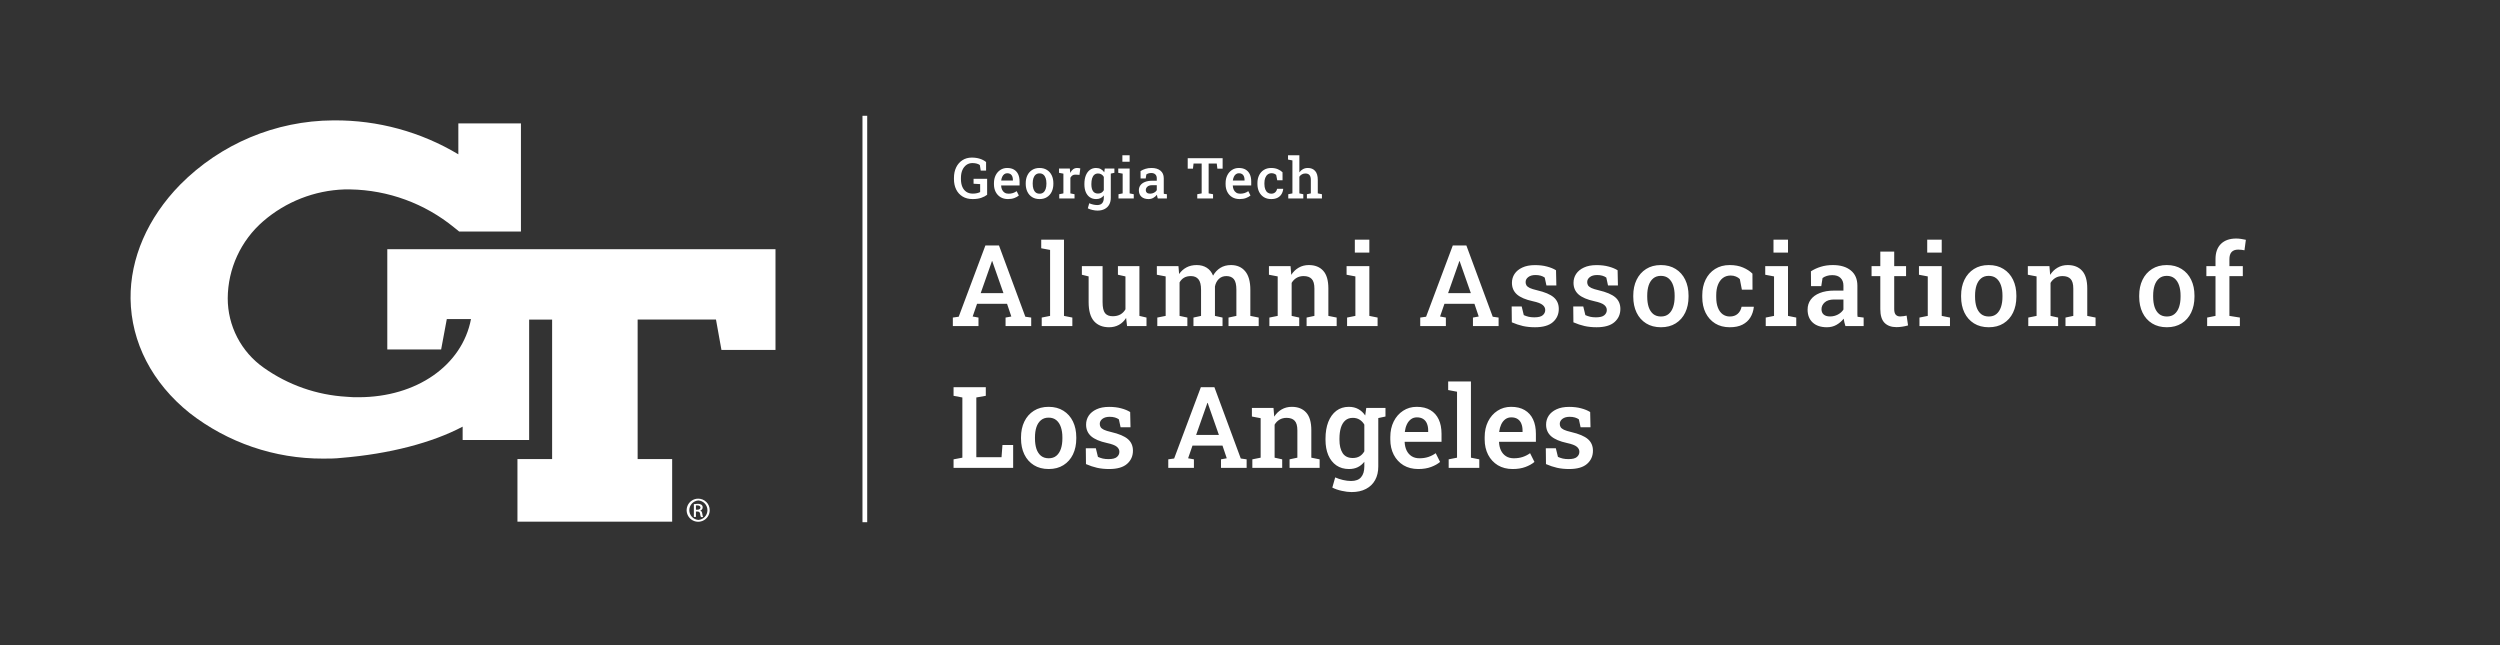 <svg width="1058" height="273" viewBox="0 0 1058 273" fill="none" xmlns="http://www.w3.org/2000/svg">
<rect x="0" y="0" width="1058" height="273" fill="#333333" stroke="none"/>
<path d="M295.55 211.035C294.58 211.018 293.627 211.291 292.812 211.818C291.997 212.346 291.358 213.104 290.976 213.997C290.594 214.89 290.486 215.876 290.666 216.83C290.847 217.784 291.307 218.663 291.989 219.354C292.67 220.045 293.542 220.518 294.493 220.711C295.444 220.904 296.431 220.809 297.328 220.439C298.224 220.068 298.991 219.439 299.529 218.63C300.066 217.822 300.351 216.872 300.347 215.901C300.35 215.256 300.224 214.616 299.977 214.021C299.73 213.425 299.366 212.884 298.907 212.431C298.448 211.978 297.904 211.621 297.305 211.381C296.706 211.142 296.066 211.024 295.421 211.035H295.55ZM295.55 220.038C294.508 219.962 293.533 219.495 292.821 218.729C292.11 217.964 291.714 216.957 291.714 215.912C291.714 214.866 292.11 213.859 292.821 213.094C293.533 212.328 294.508 211.861 295.55 211.786C296.592 211.861 297.567 212.328 298.279 213.094C298.99 213.859 299.386 214.866 299.386 215.912C299.386 216.957 298.99 217.964 298.279 218.729C297.567 219.495 296.592 219.962 295.55 220.038Z" fill="white"/>
<path d="M296.3 216.072C296.604 216.008 296.876 215.841 297.071 215.599C297.267 215.357 297.372 215.054 297.37 214.743C297.387 214.531 297.35 214.319 297.264 214.124C297.178 213.93 297.046 213.759 296.878 213.629C296.367 213.326 295.778 213.184 295.186 213.222C294.669 213.224 294.154 213.267 293.644 213.35V218.773H294.522V216.48H295.122C295.262 216.458 295.406 216.467 295.543 216.505C295.68 216.544 295.807 216.611 295.916 216.702C296.026 216.793 296.114 216.906 296.177 217.034C296.239 217.162 296.274 217.302 296.278 217.444C296.316 217.919 296.439 218.384 296.642 218.816H297.563C297.381 218.393 297.265 217.945 297.22 217.487C297.113 216.587 296.771 216.158 296.3 216.072ZM295.143 215.729H294.522V213.886H295.143C296.107 213.886 296.449 214.358 296.449 214.851C296.449 215.344 295.85 215.729 295.143 215.729Z" fill="white"/>
<path d="M163.902 105.475V147.892H186.689L189.088 135.032H199.325C195.577 154.665 176.259 168.104 151.758 168.104C150.088 168.104 148.396 168.104 146.704 167.911C134.081 167.194 121.915 162.93 111.602 155.608C106.892 152.295 103.048 147.894 100.398 142.779C97.747 137.664 96.367 131.985 96.375 126.223C96.41 120.037 97.765 113.93 100.351 108.311C102.936 102.692 106.692 97.691 111.367 93.644C120.954 85.346 133.094 80.588 145.762 80.162C146.576 80.162 147.411 80.162 148.246 80.162C164.28 80.434 179.754 86.105 192.172 96.258C192.793 96.773 192.943 96.88 193.093 96.987C193.399 97.205 193.693 97.441 193.971 97.694L194.313 97.995H220.463V52.212H193.971V65.308C178.079 55.782 159.874 50.813 141.35 50.948H140.986C116.647 51.076 93.354 60.866 76.222 78.168C62.515 92.165 55.041 109.311 55.255 126.458C55.512 144.891 64.379 162.06 80.248 174.791C96.385 187.353 116.26 194.144 136.703 194.081C139.251 194.081 141.843 194.081 144.391 193.781C164.887 192.11 182.941 187.351 195.791 180.557V186.215H223.933V135.246H233.656V194.274H218.985V220.766H284.456V194.274H269.85V135.225H303.003L305.316 148.085H328.189V105.475H163.902Z" fill="white"/>
<line x1="366" y1="49" x2="366" y2="221" stroke="white" stroke-width="2"/>
<path d="M411.613 84.246C409.973 84.246 408.562 83.891 407.383 83.18C406.203 82.461 405.297 81.469 404.664 80.203C404.031 78.93 403.715 77.457 403.715 75.785V75.328C403.715 73.617 404.027 72.117 404.652 70.828C405.285 69.531 406.168 68.519 407.301 67.793C408.434 67.059 409.754 66.691 411.262 66.691C412.527 66.691 413.668 66.856 414.684 67.184C415.699 67.504 416.574 67.965 417.309 68.566V72.211H415.047L414.672 69.844C414.328 69.586 413.891 69.383 413.359 69.234C412.828 69.086 412.211 69.012 411.508 69.012C410.547 69.012 409.699 69.277 408.965 69.809C408.238 70.332 407.672 71.066 407.266 72.012C406.867 72.949 406.668 74.047 406.668 75.305V75.785C406.668 77.027 406.859 78.109 407.242 79.031C407.633 79.953 408.199 80.668 408.941 81.176C409.691 81.684 410.602 81.938 411.672 81.938C412.352 81.938 412.949 81.875 413.465 81.75C413.988 81.625 414.434 81.469 414.801 81.281V77.918L412.012 77.754V75.656H417.754V82.43C417.105 82.938 416.277 83.367 415.27 83.719C414.27 84.07 413.051 84.246 411.613 84.246ZM426.56 84.246C425.365 84.246 424.322 83.981 423.431 83.449C422.548 82.91 421.861 82.168 421.368 81.223C420.884 80.277 420.642 79.195 420.642 77.977V77.484C420.642 76.25 420.88 75.152 421.357 74.191C421.841 73.223 422.505 72.465 423.349 71.918C424.193 71.363 425.154 71.086 426.232 71.086C427.38 71.086 428.341 71.316 429.115 71.777C429.896 72.238 430.486 72.894 430.884 73.746C431.282 74.59 431.482 75.606 431.482 76.793V78.481H423.7L423.677 78.539C423.708 79.203 423.845 79.793 424.087 80.309C424.337 80.824 424.689 81.231 425.142 81.527C425.603 81.824 426.161 81.973 426.818 81.973C427.505 81.973 428.13 81.879 428.693 81.691C429.255 81.504 429.775 81.238 430.251 80.894L431.177 82.746C430.677 83.168 430.04 83.523 429.267 83.812C428.493 84.102 427.591 84.246 426.56 84.246ZM423.747 76.406H428.657V76.102C428.657 75.547 428.572 75.062 428.4 74.648C428.236 74.227 427.974 73.898 427.615 73.664C427.263 73.43 426.814 73.312 426.267 73.312C425.79 73.312 425.372 73.445 425.013 73.711C424.654 73.977 424.365 74.34 424.146 74.801C423.935 75.254 423.79 75.769 423.712 76.348L423.747 76.406ZM439.948 84.246C438.729 84.246 437.682 83.973 436.807 83.426C435.932 82.879 435.26 82.121 434.792 81.152C434.323 80.176 434.088 79.055 434.088 77.789V77.543C434.088 76.285 434.323 75.172 434.792 74.203C435.26 73.234 435.932 72.473 436.807 71.918C437.682 71.363 438.721 71.086 439.924 71.086C441.143 71.086 442.19 71.363 443.065 71.918C443.94 72.465 444.612 73.223 445.081 74.191C445.549 75.16 445.784 76.277 445.784 77.543V77.789C445.784 79.055 445.549 80.176 445.081 81.152C444.612 82.121 443.94 82.879 443.065 83.426C442.198 83.973 441.159 84.246 439.948 84.246ZM439.948 81.973C440.604 81.973 441.143 81.797 441.565 81.445C441.995 81.086 442.315 80.594 442.526 79.969C442.737 79.336 442.842 78.609 442.842 77.789V77.543C442.842 76.731 442.737 76.012 442.526 75.387C442.315 74.762 441.995 74.269 441.565 73.91C441.135 73.551 440.588 73.371 439.924 73.371C439.276 73.371 438.737 73.551 438.307 73.91C437.878 74.269 437.557 74.762 437.346 75.387C437.143 76.012 437.042 76.731 437.042 77.543V77.789C437.042 78.609 437.143 79.336 437.346 79.969C437.557 80.594 437.878 81.086 438.307 81.445C438.745 81.797 439.292 81.973 439.948 81.973ZM448.273 84V82.195L450.031 81.844V73.488L448.18 73.137V71.32H452.75L452.902 72.914L452.926 73.172C453.262 72.5 453.672 71.984 454.156 71.625C454.648 71.266 455.222 71.086 455.879 71.086C456.097 71.086 456.328 71.106 456.57 71.144C456.82 71.184 457.023 71.227 457.18 71.273L456.84 74.004L455.187 73.91C454.648 73.879 454.203 73.984 453.851 74.227C453.508 74.469 453.219 74.805 452.984 75.234V81.844L454.742 82.195V84H448.273ZM464.45 89.121C463.825 89.121 463.13 89.035 462.364 88.863C461.607 88.699 460.939 88.469 460.36 88.172L460.97 86.016C461.47 86.242 462.021 86.426 462.622 86.566C463.224 86.707 463.794 86.777 464.333 86.777C465.302 86.777 466.009 86.508 466.454 85.969C466.907 85.438 467.134 84.684 467.134 83.707V82.711C466.743 83.211 466.278 83.594 465.739 83.859C465.2 84.117 464.583 84.246 463.888 84.246C462.857 84.246 461.966 83.988 461.216 83.473C460.474 82.957 459.903 82.234 459.505 81.305C459.114 80.375 458.919 79.297 458.919 78.07V77.824C458.919 76.473 459.114 75.293 459.505 74.285C459.903 73.277 460.47 72.492 461.204 71.93C461.946 71.367 462.829 71.086 463.853 71.086C464.626 71.086 465.298 71.246 465.868 71.566C466.439 71.879 466.923 72.328 467.321 72.914L467.544 71.32H470.087V83.719C470.087 84.82 469.864 85.773 469.419 86.578C468.974 87.391 468.329 88.016 467.485 88.453C466.642 88.898 465.63 89.121 464.45 89.121ZM464.685 81.914C465.255 81.914 465.739 81.793 466.138 81.551C466.544 81.309 466.876 80.957 467.134 80.496V74.848C466.876 74.402 466.544 74.055 466.138 73.805C465.732 73.547 465.251 73.418 464.696 73.418C464.048 73.418 463.513 73.606 463.091 73.981C462.677 74.348 462.368 74.863 462.165 75.527C461.97 76.184 461.872 76.949 461.872 77.824V78.07C461.872 79.242 462.095 80.176 462.54 80.871C462.993 81.566 463.708 81.914 464.685 81.914ZM469.689 73.547L468.446 71.32H471.61V73.137L469.689 73.547ZM473.35 84V82.195L475.108 81.844V73.488L473.245 73.137V71.32H478.061V81.844L479.807 82.195V84H473.35ZM474.991 68.449V65.719H478.061V68.449H474.991ZM486.058 84.246C484.769 84.246 483.765 83.914 483.047 83.25C482.328 82.586 481.968 81.672 481.968 80.508C481.968 79.711 482.187 79.012 482.625 78.41C483.062 77.809 483.703 77.34 484.547 77.004C485.39 76.66 486.414 76.488 487.617 76.488H489.55V75.422C489.55 74.75 489.347 74.215 488.941 73.816C488.543 73.418 487.961 73.219 487.195 73.219C486.757 73.219 486.371 73.273 486.035 73.383C485.699 73.484 485.398 73.633 485.132 73.828L484.863 75.539H482.695L482.672 72.41C483.297 72.004 483.992 71.684 484.757 71.449C485.523 71.207 486.375 71.086 487.312 71.086C488.922 71.086 490.187 71.465 491.109 72.223C492.039 72.973 492.504 74.051 492.504 75.457V81.047C492.504 81.219 492.504 81.387 492.504 81.551C492.511 81.715 492.523 81.875 492.539 82.031L493.828 82.195V84H489.972C489.894 83.727 489.82 83.461 489.75 83.203C489.687 82.945 489.64 82.688 489.609 82.43C489.187 82.961 488.675 83.398 488.074 83.742C487.48 84.078 486.808 84.246 486.058 84.246ZM486.726 81.961C487.32 81.961 487.875 81.824 488.39 81.551C488.906 81.269 489.293 80.918 489.55 80.496V78.375H487.582C486.699 78.375 486.031 78.582 485.578 78.996C485.132 79.402 484.91 79.879 484.91 80.426C484.91 80.918 485.066 81.297 485.379 81.562C485.691 81.828 486.14 81.961 486.726 81.961ZM506.682 84V82.195L508.545 81.844V69.199H505.112L504.854 71.379H502.639V66.938H517.416V71.379H515.19L514.932 69.199H511.498V81.844L513.362 82.195V84H506.682ZM524.593 84.246C523.398 84.246 522.355 83.981 521.464 83.449C520.582 82.91 519.894 82.168 519.402 81.223C518.918 80.277 518.675 79.195 518.675 77.977V77.484C518.675 76.25 518.914 75.152 519.39 74.191C519.875 73.223 520.539 72.465 521.382 71.918C522.226 71.363 523.187 71.086 524.265 71.086C525.414 71.086 526.375 71.316 527.148 71.777C527.929 72.238 528.519 72.894 528.918 73.746C529.316 74.59 529.515 75.606 529.515 76.793V78.481H521.734L521.71 78.539C521.742 79.203 521.878 79.793 522.121 80.309C522.371 80.824 522.722 81.231 523.175 81.527C523.636 81.824 524.195 81.973 524.851 81.973C525.539 81.973 526.164 81.879 526.726 81.691C527.289 81.504 527.808 81.238 528.285 80.894L529.21 82.746C528.71 83.168 528.074 83.523 527.3 83.812C526.527 84.102 525.625 84.246 524.593 84.246ZM521.781 76.406H526.691V76.102C526.691 75.547 526.605 75.062 526.433 74.648C526.269 74.227 526.007 73.898 525.648 73.664C525.296 73.43 524.847 73.312 524.3 73.312C523.824 73.312 523.406 73.445 523.046 73.711C522.687 73.977 522.398 74.34 522.179 74.801C521.968 75.254 521.824 75.769 521.746 76.348L521.781 76.406ZM537.958 84.246C536.77 84.246 535.739 83.977 534.864 83.438C533.997 82.891 533.325 82.141 532.848 81.188C532.38 80.227 532.145 79.121 532.145 77.871V77.461C532.145 76.234 532.38 75.141 532.848 74.18C533.317 73.219 533.985 72.465 534.852 71.918C535.727 71.363 536.759 71.086 537.946 71.086C539.032 71.086 539.977 71.262 540.782 71.613C541.587 71.957 542.247 72.387 542.762 72.902L542.774 76.289H540.524L540.091 74.051C539.872 73.824 539.595 73.644 539.259 73.512C538.923 73.371 538.555 73.301 538.157 73.301C537.509 73.301 536.954 73.477 536.493 73.828C536.04 74.18 535.692 74.668 535.45 75.293C535.216 75.91 535.098 76.633 535.098 77.461V77.871C535.098 78.762 535.22 79.512 535.462 80.121C535.704 80.731 536.04 81.191 536.47 81.504C536.907 81.816 537.407 81.973 537.97 81.973C538.649 81.973 539.2 81.789 539.622 81.422C540.052 81.055 540.333 80.547 540.466 79.898H543.02L543.055 79.969C542.962 80.797 542.716 81.535 542.317 82.184C541.927 82.824 541.372 83.328 540.653 83.695C539.942 84.062 539.044 84.246 537.958 84.246ZM545.193 84V82.195L546.951 81.844V67.887L545.088 67.535V65.719H549.893V72.961C550.307 72.367 550.818 71.906 551.428 71.578C552.037 71.25 552.725 71.086 553.49 71.086C554.795 71.086 555.818 71.504 556.561 72.34C557.311 73.168 557.686 74.449 557.686 76.184V81.844L559.443 82.195V84H553.08V82.195L554.744 81.844V76.16C554.744 75.191 554.549 74.492 554.158 74.062C553.768 73.633 553.193 73.418 552.436 73.418C551.897 73.418 551.408 73.539 550.971 73.781C550.541 74.016 550.182 74.348 549.893 74.777V81.844L551.557 82.195V84H545.193Z" fill="white"/>
<path d="M403.242 138V134.391L405.727 134.039L417.023 103.875H422.766L433.922 134.039L436.406 134.391V138H425.555V134.391L427.992 133.945L426.188 128.578H413.484L411.633 133.945L414.094 134.391V138H403.242ZM415.031 124.055H424.664L420.234 111.422L419.93 110.508H419.789L419.461 111.469L415.031 124.055ZM440.857 138V134.391L444.397 133.688V105.773L440.647 105.07V101.438H450.279V133.688L453.818 134.391V138H440.857ZM469.356 138.492C466.637 138.492 464.512 137.633 462.981 135.914C461.465 134.18 460.707 131.492 460.707 127.852V116.977L457.848 116.273V112.641H460.707H466.613V127.898C466.613 130.086 466.957 131.625 467.645 132.516C468.348 133.391 469.426 133.828 470.879 133.828C472.16 133.828 473.246 133.578 474.137 133.078C475.043 132.562 475.762 131.836 476.293 130.898V116.977L473.106 116.273V112.641H476.293H482.199V133.688L485.199 134.391V138H476.973L476.574 134.555C475.778 135.82 474.762 136.797 473.528 137.484C472.309 138.156 470.918 138.492 469.356 138.492ZM489.768 138V134.391L493.307 133.688V116.977L489.58 116.273V112.641H498.721L499.002 115.969C499.83 114.766 500.862 113.836 502.096 113.18C503.346 112.508 504.791 112.172 506.432 112.172C508.088 112.172 509.502 112.547 510.674 113.297C511.862 114.031 512.76 115.148 513.369 116.648C514.151 115.258 515.174 114.164 516.44 113.367C517.721 112.57 519.221 112.172 520.94 112.172C523.487 112.172 525.487 113.039 526.94 114.773C528.408 116.508 529.143 119.133 529.143 122.648V133.688L532.682 134.391V138H519.908V134.391L523.237 133.688V122.625C523.237 120.484 522.877 118.984 522.158 118.125C521.44 117.266 520.385 116.836 518.994 116.836C517.698 116.836 516.627 117.25 515.783 118.078C514.955 118.906 514.416 119.961 514.166 121.242V133.688L517.377 134.391V138H505.073V134.391L508.283 133.688V122.625C508.283 120.562 507.916 119.086 507.182 118.195C506.448 117.289 505.385 116.836 503.994 116.836C502.838 116.836 501.862 117.07 501.065 117.539C500.283 118.008 499.658 118.672 499.19 119.531V133.688L502.494 134.391V138H489.768ZM537.203 138V134.391L540.719 133.688V116.977L537.016 116.273V112.641H546.157L546.461 116.32C547.305 115.008 548.352 113.992 549.602 113.273C550.867 112.539 552.297 112.172 553.891 112.172C556.5 112.172 558.532 112.977 559.985 114.586C561.438 116.18 562.164 118.68 562.164 122.086V133.688L565.68 134.391V138H552.953V134.391L556.258 133.688V122.133C556.258 120.211 555.875 118.852 555.11 118.055C554.344 117.242 553.203 116.836 551.688 116.836C550.547 116.836 549.547 117.094 548.688 117.609C547.844 118.109 547.157 118.812 546.625 119.719V133.688L549.836 134.391V138H537.203ZM570.084 138V134.391L573.6 133.688V116.977L569.873 116.273V112.641H579.506V133.688L582.998 134.391V138H570.084ZM573.366 106.898V101.438H579.506V106.898H573.366ZM601.042 138V134.391L603.526 134.039L614.823 103.875H620.565L631.721 134.039L634.206 134.391V138H623.354V134.391L625.792 133.945L623.987 128.578H611.284L609.432 133.945L611.893 134.391V138H601.042ZM612.831 124.055H622.463L618.034 111.422L617.729 110.508H617.588L617.26 111.469L612.831 124.055ZM649.602 138.492C647.79 138.492 646.094 138.32 644.516 137.977C642.954 137.617 641.383 137.094 639.805 136.406L639.735 129.703H643.977L644.868 133.359C645.54 133.656 646.227 133.891 646.93 134.062C647.649 134.219 648.446 134.297 649.321 134.297C651.008 134.297 652.196 134 652.883 133.406C653.587 132.812 653.938 132.078 653.938 131.203C653.938 130.359 653.571 129.641 652.837 129.047C652.118 128.438 650.735 127.914 648.688 127.477C645.657 126.82 643.423 125.867 641.985 124.617C640.563 123.352 639.852 121.711 639.852 119.695C639.852 118.305 640.219 117.047 640.954 115.922C641.704 114.797 642.798 113.898 644.235 113.227C645.688 112.539 647.469 112.195 649.579 112.195C651.501 112.195 653.204 112.398 654.688 112.805C656.188 113.195 657.462 113.719 658.508 114.375L658.649 120.82H654.454L653.727 117.469C653.243 117.125 652.68 116.859 652.04 116.672C651.399 116.484 650.665 116.391 649.837 116.391C648.54 116.391 647.516 116.68 646.766 117.258C646.016 117.82 645.641 118.531 645.641 119.391C645.641 119.891 645.758 120.344 645.993 120.75C646.243 121.156 646.712 121.531 647.399 121.875C648.102 122.203 649.126 122.523 650.469 122.836C653.766 123.602 656.126 124.602 657.548 125.836C658.969 127.07 659.68 128.703 659.68 130.734C659.68 133 658.852 134.859 657.196 136.312C655.54 137.766 653.008 138.492 649.602 138.492ZM675.663 138.492C673.85 138.492 672.155 138.32 670.577 137.977C669.014 137.617 667.444 137.094 665.866 136.406L665.796 129.703H670.038L670.928 133.359C671.6 133.656 672.288 133.891 672.991 134.062C673.71 134.219 674.507 134.297 675.382 134.297C677.069 134.297 678.257 134 678.944 133.406C679.647 132.812 679.999 132.078 679.999 131.203C679.999 130.359 679.632 129.641 678.897 129.047C678.178 128.438 676.796 127.914 674.749 127.477C671.717 126.82 669.483 125.867 668.046 124.617C666.624 123.352 665.913 121.711 665.913 119.695C665.913 118.305 666.28 117.047 667.014 115.922C667.764 114.797 668.858 113.898 670.296 113.227C671.749 112.539 673.53 112.195 675.639 112.195C677.561 112.195 679.264 112.398 680.749 112.805C682.249 113.195 683.522 113.719 684.569 114.375L684.71 120.82H680.514L679.788 117.469C679.303 117.125 678.741 116.859 678.1 116.672C677.46 116.484 676.725 116.391 675.897 116.391C674.6 116.391 673.577 116.68 672.827 117.258C672.077 117.82 671.702 118.531 671.702 119.391C671.702 119.891 671.819 120.344 672.053 120.75C672.303 121.156 672.772 121.531 673.46 121.875C674.163 122.203 675.186 122.523 676.53 122.836C679.827 123.602 682.186 124.602 683.608 125.836C685.03 127.07 685.741 128.703 685.741 130.734C685.741 133 684.913 134.859 683.257 136.312C681.6 137.766 679.069 138.492 675.663 138.492ZM702.919 138.492C700.481 138.492 698.388 137.945 696.638 136.852C694.888 135.758 693.544 134.242 692.606 132.305C691.669 130.352 691.2 128.109 691.2 125.578V125.086C691.2 122.57 691.669 120.344 692.606 118.406C693.544 116.469 694.888 114.945 696.638 113.836C698.388 112.727 700.466 112.172 702.872 112.172C705.309 112.172 707.403 112.727 709.153 113.836C710.903 114.93 712.247 116.445 713.184 118.383C714.122 120.32 714.591 122.555 714.591 125.086V125.578C714.591 128.109 714.122 130.352 713.184 132.305C712.247 134.242 710.903 135.758 709.153 136.852C707.419 137.945 705.341 138.492 702.919 138.492ZM702.919 133.945C704.231 133.945 705.309 133.594 706.153 132.891C707.013 132.172 707.653 131.188 708.075 129.938C708.497 128.672 708.708 127.219 708.708 125.578V125.086C708.708 123.461 708.497 122.023 708.075 120.773C707.653 119.523 707.013 118.539 706.153 117.82C705.294 117.102 704.2 116.742 702.872 116.742C701.575 116.742 700.497 117.102 699.638 117.82C698.778 118.539 698.138 119.523 697.716 120.773C697.309 122.023 697.106 123.461 697.106 125.086V125.578C697.106 127.219 697.309 128.672 697.716 129.938C698.138 131.188 698.778 132.172 699.638 132.891C700.513 133.594 701.606 133.945 702.919 133.945ZM732.026 138.492C729.651 138.492 727.589 137.953 725.839 136.875C724.104 135.781 722.761 134.281 721.807 132.375C720.87 130.453 720.401 128.242 720.401 125.742V124.922C720.401 122.469 720.87 120.281 721.807 118.359C722.745 116.438 724.081 114.93 725.815 113.836C727.565 112.727 729.628 112.172 732.003 112.172C734.175 112.172 736.065 112.523 737.675 113.227C739.284 113.914 740.604 114.773 741.636 115.805L741.659 122.578H737.159L736.292 118.102C735.854 117.648 735.3 117.289 734.628 117.023C733.956 116.742 733.222 116.602 732.425 116.602C731.128 116.602 730.018 116.953 729.097 117.656C728.19 118.359 727.495 119.336 727.011 120.586C726.542 121.82 726.307 123.266 726.307 124.922V125.742C726.307 127.523 726.55 129.023 727.034 130.242C727.518 131.461 728.19 132.383 729.05 133.008C729.925 133.633 730.925 133.945 732.05 133.945C733.409 133.945 734.511 133.578 735.354 132.844C736.214 132.109 736.776 131.094 737.042 129.797H742.151L742.222 129.938C742.034 131.594 741.542 133.07 740.745 134.367C739.964 135.648 738.854 136.656 737.417 137.391C735.995 138.125 734.198 138.492 732.026 138.492ZM747.259 138V134.391L750.774 133.688V116.977L747.048 116.273V112.641H756.681V133.688L760.173 134.391V138H747.259ZM750.54 106.898V101.438H756.681V106.898H750.54ZM773.155 138.492C770.577 138.492 768.569 137.828 767.132 136.5C765.694 135.172 764.976 133.344 764.976 131.016C764.976 129.422 765.413 128.023 766.288 126.82C767.163 125.617 768.444 124.68 770.132 124.008C771.819 123.32 773.866 122.977 776.272 122.977H780.14V120.844C780.14 119.5 779.733 118.43 778.921 117.633C778.124 116.836 776.96 116.438 775.429 116.438C774.554 116.438 773.78 116.547 773.108 116.766C772.437 116.969 771.835 117.266 771.304 117.656L770.765 121.078H766.429L766.382 114.82C767.632 114.008 769.022 113.367 770.554 112.898C772.085 112.414 773.788 112.172 775.663 112.172C778.882 112.172 781.413 112.93 783.257 114.445C785.116 115.945 786.046 118.102 786.046 120.914V132.094C786.046 132.438 786.046 132.773 786.046 133.102C786.062 133.43 786.085 133.75 786.116 134.062L788.694 134.391V138H780.983C780.827 137.453 780.679 136.922 780.538 136.406C780.413 135.891 780.319 135.375 780.257 134.859C779.413 135.922 778.39 136.797 777.187 137.484C775.999 138.156 774.655 138.492 773.155 138.492ZM774.491 133.922C775.679 133.922 776.788 133.648 777.819 133.102C778.851 132.539 779.624 131.836 780.14 130.992V126.75H776.202C774.437 126.75 773.101 127.164 772.194 127.992C771.304 128.805 770.858 129.758 770.858 130.852C770.858 131.836 771.171 132.594 771.796 133.125C772.421 133.656 773.319 133.922 774.491 133.922ZM802.591 138.445C800.435 138.445 798.755 137.844 797.552 136.641C796.349 135.422 795.747 133.484 795.747 130.828V116.859H792.044V112.641H795.747V106.477H801.63V112.641H806.646V116.859H801.63V130.828C801.63 131.906 801.849 132.695 802.286 133.195C802.739 133.68 803.349 133.922 804.114 133.922C804.552 133.922 805.036 133.883 805.568 133.805C806.114 133.727 806.552 133.648 806.88 133.57L807.489 137.719C806.802 137.922 806.013 138.094 805.122 138.234C804.247 138.375 803.403 138.445 802.591 138.445ZM812.316 138V134.391L815.831 133.688V116.977L812.105 116.273V112.641H821.737V133.688L825.23 134.391V138H812.316ZM815.597 106.898V101.438H821.737V106.898H815.597ZM841.658 138.492C839.22 138.492 837.126 137.945 835.376 136.852C833.626 135.758 832.283 134.242 831.345 132.305C830.408 130.352 829.939 128.109 829.939 125.578V125.086C829.939 122.57 830.408 120.344 831.345 118.406C832.283 116.469 833.626 114.945 835.376 113.836C837.126 112.727 839.204 112.172 841.611 112.172C844.048 112.172 846.142 112.727 847.892 113.836C849.642 114.93 850.986 116.445 851.923 118.383C852.861 120.32 853.329 122.555 853.329 125.086V125.578C853.329 128.109 852.861 130.352 851.923 132.305C850.986 134.242 849.642 135.758 847.892 136.852C846.158 137.945 844.079 138.492 841.658 138.492ZM841.658 133.945C842.97 133.945 844.048 133.594 844.892 132.891C845.751 132.172 846.392 131.188 846.814 129.938C847.236 128.672 847.447 127.219 847.447 125.578V125.086C847.447 123.461 847.236 122.023 846.814 120.773C846.392 119.523 845.751 118.539 844.892 117.82C844.033 117.102 842.939 116.742 841.611 116.742C840.314 116.742 839.236 117.102 838.376 117.82C837.517 118.539 836.876 119.523 836.454 120.773C836.048 122.023 835.845 123.461 835.845 125.086V125.578C835.845 127.219 836.048 128.672 836.454 129.938C836.876 131.188 837.517 132.172 838.376 132.891C839.251 133.594 840.345 133.945 841.658 133.945ZM858.367 138V134.391L861.882 133.688V116.977L858.179 116.273V112.641H867.32L867.624 116.32C868.468 115.008 869.515 113.992 870.765 113.273C872.031 112.539 873.46 112.172 875.054 112.172C877.663 112.172 879.695 112.977 881.148 114.586C882.601 116.18 883.327 118.68 883.327 122.086V133.688L886.843 134.391V138H874.117V134.391L877.421 133.688V122.133C877.421 120.211 877.038 118.852 876.273 118.055C875.507 117.242 874.367 116.836 872.851 116.836C871.71 116.836 870.71 117.094 869.851 117.609C869.007 118.109 868.32 118.812 867.788 119.719V133.688L870.999 134.391V138H858.367ZM917.027 138.492C914.589 138.492 912.496 137.945 910.746 136.852C908.996 135.758 907.652 134.242 906.714 132.305C905.777 130.352 905.308 128.109 905.308 125.578V125.086C905.308 122.57 905.777 120.344 906.714 118.406C907.652 116.469 908.996 114.945 910.746 113.836C912.496 112.727 914.574 112.172 916.98 112.172C919.418 112.172 921.511 112.727 923.261 113.836C925.011 114.93 926.355 116.445 927.293 118.383C928.23 120.32 928.699 122.555 928.699 125.086V125.578C928.699 128.109 928.23 130.352 927.293 132.305C926.355 134.242 925.011 135.758 923.261 136.852C921.527 137.945 919.449 138.492 917.027 138.492ZM917.027 133.945C918.339 133.945 919.418 133.594 920.261 132.891C921.121 132.172 921.761 131.188 922.183 129.938C922.605 128.672 922.816 127.219 922.816 125.578V125.086C922.816 123.461 922.605 122.023 922.183 120.773C921.761 119.523 921.121 118.539 920.261 117.82C919.402 117.102 918.308 116.742 916.98 116.742C915.683 116.742 914.605 117.102 913.746 117.82C912.886 118.539 912.246 119.523 911.824 120.773C911.418 122.023 911.214 123.461 911.214 125.086V125.578C911.214 127.219 911.418 128.672 911.824 129.938C912.246 131.188 912.886 132.172 913.746 132.891C914.621 133.594 915.714 133.945 917.027 133.945ZM934.064 138V134.391L937.603 133.688V116.859H933.736V112.641H937.603V109.664C937.603 106.883 938.369 104.734 939.9 103.219C941.447 101.703 943.603 100.945 946.369 100.945C947.009 100.945 947.697 101 948.431 101.109C949.166 101.203 949.838 101.328 950.447 101.484L949.861 105.914C949.533 105.836 949.127 105.773 948.642 105.727C948.158 105.664 947.681 105.633 947.213 105.633C945.963 105.633 945.025 105.977 944.4 106.664C943.791 107.352 943.486 108.352 943.486 109.664V112.641H949.158V116.859H943.486V133.688L947.916 134.391V138H934.064ZM403.547 198V194.391L407.273 193.688V168.211L403.547 167.508V163.875H407.273H413.18H417.188V167.508L413.18 168.211V193.477H423.844L424.242 188.32H428.766V198H403.547ZM443.812 198.492C441.375 198.492 439.281 197.945 437.531 196.852C435.781 195.758 434.438 194.242 433.5 192.305C432.562 190.352 432.094 188.109 432.094 185.578V185.086C432.094 182.57 432.562 180.344 433.5 178.406C434.438 176.469 435.781 174.945 437.531 173.836C439.281 172.727 441.359 172.172 443.766 172.172C446.203 172.172 448.297 172.727 450.047 173.836C451.797 174.93 453.141 176.445 454.078 178.383C455.016 180.32 455.484 182.555 455.484 185.086V185.578C455.484 188.109 455.016 190.352 454.078 192.305C453.141 194.242 451.797 195.758 450.047 196.852C448.312 197.945 446.234 198.492 443.812 198.492ZM443.812 193.945C445.125 193.945 446.203 193.594 447.047 192.891C447.906 192.172 448.547 191.188 448.969 189.938C449.391 188.672 449.602 187.219 449.602 185.578V185.086C449.602 183.461 449.391 182.023 448.969 180.773C448.547 179.523 447.906 178.539 447.047 177.82C446.188 177.102 445.094 176.742 443.766 176.742C442.469 176.742 441.391 177.102 440.531 177.82C439.672 178.539 439.031 179.523 438.609 180.773C438.203 182.023 438 183.461 438 185.086V185.578C438 187.219 438.203 188.672 438.609 189.938C439.031 191.188 439.672 192.172 440.531 192.891C441.406 193.594 442.5 193.945 443.812 193.945ZM469.383 198.492C467.57 198.492 465.875 198.32 464.297 197.977C462.734 197.617 461.164 197.094 459.586 196.406L459.516 189.703H463.758L464.648 193.359C465.32 193.656 466.008 193.891 466.711 194.062C467.43 194.219 468.227 194.297 469.102 194.297C470.789 194.297 471.977 194 472.664 193.406C473.367 192.812 473.719 192.078 473.719 191.203C473.719 190.359 473.352 189.641 472.617 189.047C471.898 188.438 470.516 187.914 468.469 187.477C465.438 186.82 463.203 185.867 461.766 184.617C460.344 183.352 459.633 181.711 459.633 179.695C459.633 178.305 460 177.047 460.734 175.922C461.484 174.797 462.578 173.898 464.016 173.227C465.469 172.539 467.25 172.195 469.359 172.195C471.281 172.195 472.984 172.398 474.469 172.805C475.969 173.195 477.242 173.719 478.289 174.375L478.43 180.82H474.234L473.508 177.469C473.023 177.125 472.461 176.859 471.82 176.672C471.18 176.484 470.445 176.391 469.617 176.391C468.32 176.391 467.297 176.68 466.547 177.258C465.797 177.82 465.422 178.531 465.422 179.391C465.422 179.891 465.539 180.344 465.773 180.75C466.023 181.156 466.492 181.531 467.18 181.875C467.883 182.203 468.906 182.523 470.25 182.836C473.547 183.602 475.906 184.602 477.328 185.836C478.75 187.07 479.461 188.703 479.461 190.734C479.461 193 478.633 194.859 476.977 196.312C475.32 197.766 472.789 198.492 469.383 198.492ZM494.414 198V194.391L496.898 194.039L508.195 163.875H513.938L525.094 194.039L527.578 194.391V198H516.727V194.391L519.164 193.945L517.359 188.578H504.656L502.805 193.945L505.266 194.391V198H494.414ZM506.203 184.055H515.836L511.406 171.422L511.102 170.508H510.961L510.633 171.469L506.203 184.055ZM529.992 198V194.391L533.508 193.688V176.977L529.805 176.273V172.641H538.945L539.25 176.32C540.094 175.008 541.141 173.992 542.391 173.273C543.656 172.539 545.086 172.172 546.68 172.172C549.289 172.172 551.32 172.977 552.773 174.586C554.227 176.18 554.953 178.68 554.953 182.086V193.688L558.469 194.391V198H545.742V194.391L549.047 193.688V182.133C549.047 180.211 548.664 178.852 547.898 178.055C547.133 177.242 545.992 176.836 544.477 176.836C543.336 176.836 542.336 177.094 541.477 177.609C540.633 178.109 539.945 178.812 539.414 179.719V193.688L542.625 194.391V198H529.992ZM572.016 208.242C570.766 208.242 569.375 208.07 567.844 207.727C566.328 207.398 564.992 206.938 563.836 206.344L565.055 202.031C566.055 202.484 567.156 202.852 568.359 203.133C569.562 203.414 570.703 203.555 571.781 203.555C573.719 203.555 575.133 203.016 576.023 201.938C576.93 200.875 577.383 199.367 577.383 197.414V195.422C576.602 196.422 575.672 197.188 574.594 197.719C573.516 198.234 572.281 198.492 570.891 198.492C568.828 198.492 567.047 197.977 565.547 196.945C564.062 195.914 562.922 194.469 562.125 192.609C561.344 190.75 560.953 188.594 560.953 186.141V185.648C560.953 182.945 561.344 180.586 562.125 178.57C562.922 176.555 564.055 174.984 565.523 173.859C567.008 172.734 568.773 172.172 570.82 172.172C572.367 172.172 573.711 172.492 574.852 173.133C575.992 173.758 576.961 174.656 577.758 175.828L578.203 172.641H583.289V197.438C583.289 199.641 582.844 201.547 581.953 203.156C581.062 204.781 579.773 206.031 578.086 206.906C576.398 207.797 574.375 208.242 572.016 208.242ZM572.484 193.828C573.625 193.828 574.594 193.586 575.391 193.102C576.203 192.617 576.867 191.914 577.383 190.992V179.695C576.867 178.805 576.203 178.109 575.391 177.609C574.578 177.094 573.617 176.836 572.508 176.836C571.211 176.836 570.141 177.211 569.297 177.961C568.469 178.695 567.852 179.727 567.445 181.055C567.055 182.367 566.859 183.898 566.859 185.648V186.141C566.859 188.484 567.305 190.352 568.195 191.742C569.102 193.133 570.531 193.828 572.484 193.828ZM582.492 177.094L580.008 172.641H586.336V176.273L582.492 177.094ZM600.211 198.492C597.82 198.492 595.734 197.961 593.953 196.898C592.188 195.82 590.812 194.336 589.828 192.445C588.859 190.555 588.375 188.391 588.375 185.953V184.969C588.375 182.5 588.852 180.305 589.805 178.383C590.773 176.445 592.102 174.93 593.789 173.836C595.477 172.727 597.398 172.172 599.555 172.172C601.852 172.172 603.773 172.633 605.32 173.555C606.883 174.477 608.062 175.789 608.859 177.492C609.656 179.18 610.055 181.211 610.055 183.586V186.961H594.492L594.445 187.078C594.508 188.406 594.781 189.586 595.266 190.617C595.766 191.648 596.469 192.461 597.375 193.055C598.297 193.648 599.414 193.945 600.727 193.945C602.102 193.945 603.352 193.758 604.477 193.383C605.602 193.008 606.641 192.477 607.594 191.789L609.445 195.492C608.445 196.336 607.172 197.047 605.625 197.625C604.078 198.203 602.273 198.492 600.211 198.492ZM594.586 182.812H604.406V182.203C604.406 181.094 604.234 180.125 603.891 179.297C603.562 178.453 603.039 177.797 602.32 177.328C601.617 176.859 600.719 176.625 599.625 176.625C598.672 176.625 597.836 176.891 597.117 177.422C596.398 177.953 595.82 178.68 595.383 179.602C594.961 180.508 594.672 181.539 594.516 182.695L594.586 182.812ZM613.078 198V194.391L616.617 193.688V165.773L612.867 165.07V161.438H622.5V193.688L626.039 194.391V198H613.078ZM640.148 198.492C637.758 198.492 635.672 197.961 633.891 196.898C632.125 195.82 630.75 194.336 629.766 192.445C628.797 190.555 628.312 188.391 628.312 185.953V184.969C628.312 182.5 628.789 180.305 629.742 178.383C630.711 176.445 632.039 174.93 633.727 173.836C635.414 172.727 637.336 172.172 639.492 172.172C641.789 172.172 643.711 172.633 645.258 173.555C646.82 174.477 648 175.789 648.797 177.492C649.594 179.18 649.992 181.211 649.992 183.586V186.961H634.43L634.383 187.078C634.445 188.406 634.719 189.586 635.203 190.617C635.703 191.648 636.406 192.461 637.312 193.055C638.234 193.648 639.352 193.945 640.664 193.945C642.039 193.945 643.289 193.758 644.414 193.383C645.539 193.008 646.578 192.477 647.531 191.789L649.383 195.492C648.383 196.336 647.109 197.047 645.562 197.625C644.016 198.203 642.211 198.492 640.148 198.492ZM634.523 182.812H644.344V182.203C644.344 181.094 644.172 180.125 643.828 179.297C643.5 178.453 642.977 177.797 642.258 177.328C641.555 176.859 640.656 176.625 639.562 176.625C638.609 176.625 637.773 176.891 637.055 177.422C636.336 177.953 635.758 178.68 635.32 179.602C634.898 180.508 634.609 181.539 634.453 182.695L634.523 182.812ZM664.055 198.492C662.242 198.492 660.547 198.32 658.969 197.977C657.406 197.617 655.836 197.094 654.258 196.406L654.188 189.703H658.43L659.32 193.359C659.992 193.656 660.68 193.891 661.383 194.062C662.102 194.219 662.898 194.297 663.773 194.297C665.461 194.297 666.648 194 667.336 193.406C668.039 192.812 668.391 192.078 668.391 191.203C668.391 190.359 668.023 189.641 667.289 189.047C666.57 188.438 665.188 187.914 663.141 187.477C660.109 186.82 657.875 185.867 656.438 184.617C655.016 183.352 654.305 181.711 654.305 179.695C654.305 178.305 654.672 177.047 655.406 175.922C656.156 174.797 657.25 173.898 658.688 173.227C660.141 172.539 661.922 172.195 664.031 172.195C665.953 172.195 667.656 172.398 669.141 172.805C670.641 173.195 671.914 173.719 672.961 174.375L673.102 180.82H668.906L668.18 177.469C667.695 177.125 667.133 176.859 666.492 176.672C665.852 176.484 665.117 176.391 664.289 176.391C662.992 176.391 661.969 176.68 661.219 177.258C660.469 177.82 660.094 178.531 660.094 179.391C660.094 179.891 660.211 180.344 660.445 180.75C660.695 181.156 661.164 181.531 661.852 181.875C662.555 182.203 663.578 182.523 664.922 182.836C668.219 183.602 670.578 184.602 672 185.836C673.422 187.07 674.133 188.703 674.133 190.734C674.133 193 673.305 194.859 671.648 196.312C669.992 197.766 667.461 198.492 664.055 198.492Z" fill="white"/>
</svg>
